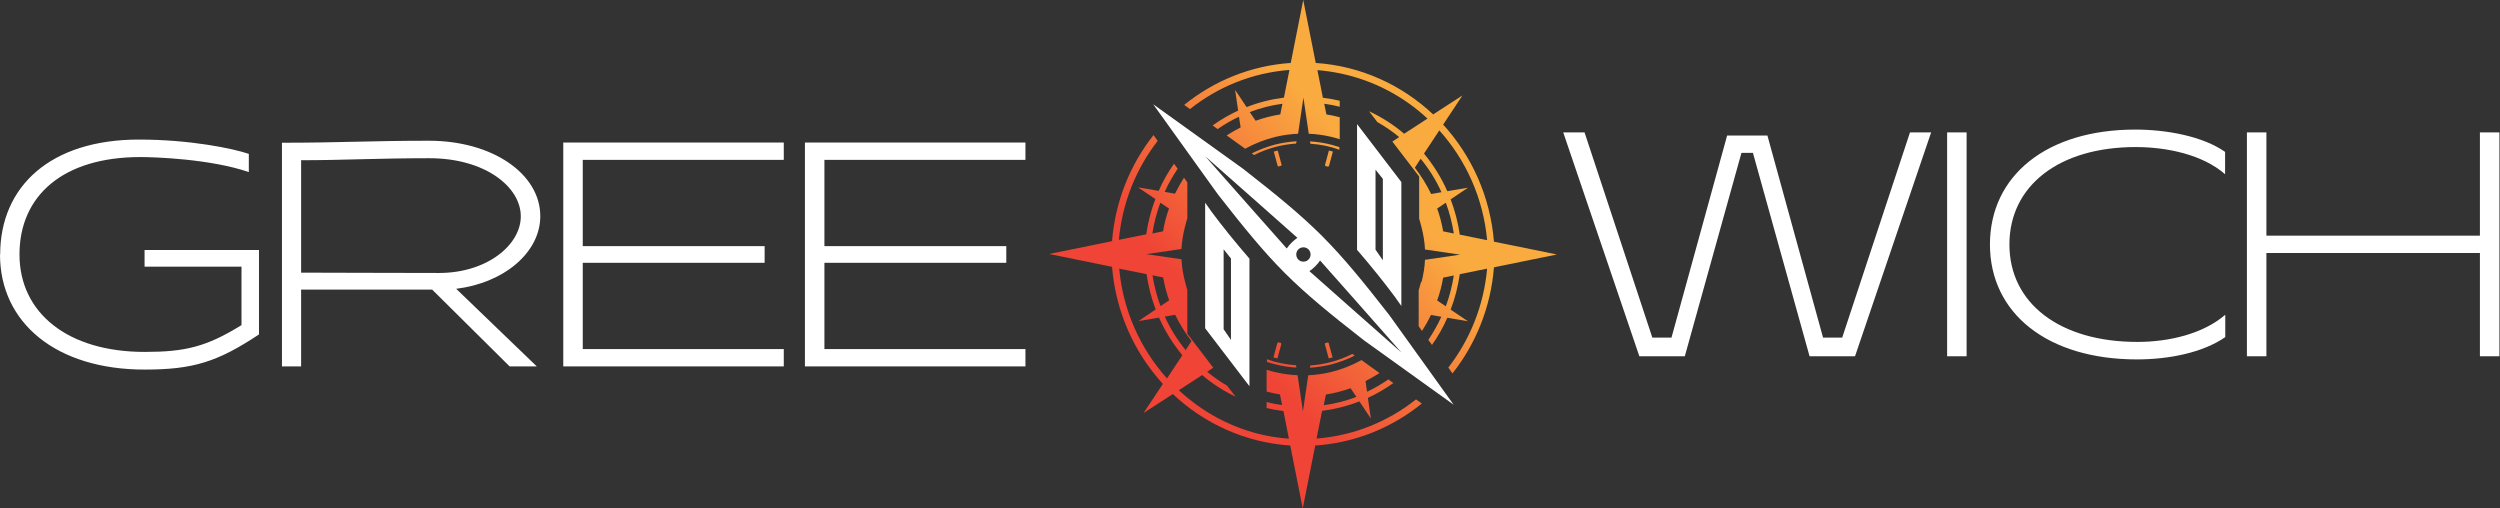 <svg width="295" height="60" viewBox="0 0 295 60" fill="none" xmlns="http://www.w3.org/2000/svg">
<rect x="0" y="0" width="295" height="60" fill="#333333" stroke="none"/>
<path d="M0 30.029C0 38.107 6.643 43.61 17.059 43.61C22.797 43.61 25.667 42.706 30.56 39.463V29.499H17.059V31.464H28.497V38.362C24.35 40.937 21.815 41.526 17.059 41.526C7.999 41.526 2.299 36.928 2.299 30.029C2.299 23.092 7.429 18.533 16.567 18.533C18.12 18.533 24.723 18.729 29.361 20.301V18.159C27.475 17.511 22.384 16.469 16.39 16.469C5.974 16.469 0.02 21.972 0.02 30.049L0 30.029ZM33.272 43.236H35.532V34.176H50.999L60.138 43.236H63.341L53.829 34.078C59.45 33.39 63.754 29.813 63.754 25.509C63.754 20.498 58.094 16.607 50.626 16.607C43.688 16.607 40.131 16.843 33.272 16.843V43.256V43.236ZM35.532 32.191V18.906C40.544 18.906 44.514 18.67 50.665 18.67C57.268 18.67 61.454 22.07 61.454 25.529C61.454 28.89 57.484 32.211 51.805 32.211C46.381 32.211 38.225 32.172 35.552 32.172L35.532 32.191ZM66.466 43.236H92.486V41.192H68.765V31.012H90.226V29.047H68.765V18.867H92.486V16.823H66.466V43.236ZM94.982 43.236H121.002V41.192H97.281V31.012H118.742V29.047H97.281V18.867H121.002V16.823H94.982V43.236Z" fill="white"/>
<path d="M184.461 15.624L193.443 42.037H198.808L205.49 18.041H206.846L213.528 42.037H218.893L227.874 15.624H225.378L217.38 39.836H215.12L208.556 15.997H203.8L197.236 39.836H194.975L186.977 15.624H184.481H184.461ZM229.761 42.037H232.06V15.624H229.761V42.037ZM234.812 28.831C234.812 36.987 241.612 42.411 252.165 42.411C255.899 42.411 259.928 41.625 262.581 39.777V37.144C259.948 39.404 255.938 40.347 252.204 40.347C243.046 40.347 237.111 35.788 237.111 28.85C237.111 21.913 242.968 17.353 252.008 17.353C255.742 17.353 259.928 18.258 262.561 20.557V17.923C259.928 16.076 255.663 15.29 251.969 15.29C241.513 15.29 234.812 20.714 234.812 28.87V28.831ZM265.136 42.037H267.435V29.853H292.63V42.037H294.93V15.624H292.63V27.809H267.435V15.624H265.136V42.037Z" fill="white"/>
<path fill-rule="evenodd" clip-rule="evenodd" d="M150.383 17.078C149.46 17.334 148.556 17.668 147.711 18.1L147.907 18.238L147.946 18.258L147.986 18.297C149.499 17.53 151.169 17.059 152.938 16.941L152.997 16.666C152.093 16.724 151.228 16.862 150.383 17.078ZM150.305 17.884L150.757 19.555C150.776 19.594 150.796 19.633 150.855 19.653C150.973 19.613 151.071 19.594 151.189 19.555C151.209 19.515 151.228 19.476 151.228 19.437L150.776 17.766C150.619 17.805 150.462 17.845 150.324 17.884H150.305ZM156.81 17.766L156.358 19.437C156.338 19.515 156.377 19.594 156.456 19.613L156.574 19.633L156.653 19.653C156.731 19.672 156.81 19.633 156.829 19.555L157.281 17.884C157.124 17.845 156.987 17.805 156.829 17.766H156.81ZM158.048 17.648V17.353C157.753 17.255 157.478 17.177 157.183 17.098C156.338 16.882 155.473 16.724 154.569 16.685L154.628 16.96C155.827 17.039 156.967 17.275 158.048 17.668V17.648ZM149.499 42.706C149.774 42.804 150.069 42.882 150.364 42.961C151.209 43.177 152.073 43.334 152.977 43.374L152.919 43.099C151.72 43.02 150.58 42.784 149.499 42.391V42.686V42.706ZM154.569 43.393C155.454 43.334 156.338 43.197 157.183 42.981C158.107 42.725 159.011 42.391 159.856 41.959L159.659 41.821L159.62 41.801L159.581 41.762C158.068 42.529 156.397 43 154.628 43.118L154.569 43.393ZM157.242 42.175L156.79 40.504C156.77 40.465 156.751 40.426 156.692 40.406C156.574 40.446 156.476 40.465 156.358 40.504C156.338 40.544 156.318 40.583 156.338 40.622L156.79 42.293C156.947 42.254 157.105 42.214 157.242 42.175ZM150.737 42.293L151.189 40.622C151.209 40.544 151.169 40.465 151.091 40.446L150.973 40.426L150.894 40.406C150.816 40.386 150.737 40.426 150.717 40.504L150.265 42.175C150.423 42.214 150.56 42.254 150.717 42.293H150.737ZM167.678 33.272C167.599 33.606 167.501 33.94 167.403 34.255V38.5L167.796 39.05C168.189 38.441 168.543 37.812 168.857 37.163L170.075 37.38C169.643 38.343 169.112 39.247 168.543 40.111L168.975 40.701C169.682 39.699 170.292 38.637 170.783 37.498L173.22 37.91L171.176 36.535C171.687 35.218 172.041 33.803 172.257 32.349L175.48 31.7C175.087 36.083 173.436 40.111 170.901 43.374L171.392 44.062C174.144 40.583 175.912 36.259 176.286 31.543L183.714 30.029L176.286 28.516C175.853 23.19 173.652 18.375 170.292 14.7L172.571 11.261L169.112 13.502C165.418 10.023 160.583 7.783 155.257 7.429L153.783 0L152.309 7.429C147.573 7.743 143.23 9.551 139.732 12.381L140.419 12.873C143.701 10.259 147.75 8.588 152.152 8.254L151.504 11.517C149.971 11.713 148.497 12.086 147.101 12.637L145.745 10.613L146.099 13.05C145.038 13.541 144.035 14.13 143.092 14.799L143.682 15.231C144.468 14.681 145.313 14.189 146.197 13.777L146.394 15.034C145.824 15.329 145.274 15.644 144.743 15.978L146.924 17.55C148.064 16.921 149.283 16.449 150.58 16.135C151.425 15.938 152.29 15.82 153.174 15.781L153.803 11.517L154.432 15.781C155.316 15.82 156.181 15.938 157.026 16.135C157.38 16.214 157.733 16.312 158.087 16.43V14.641V13.836C157.576 13.698 157.046 13.58 156.515 13.502L156.26 12.244C156.888 12.322 157.498 12.44 158.087 12.597V11.89C157.439 11.733 156.79 11.615 156.102 11.536L155.454 8.274C156.436 8.352 157.439 8.51 158.264 8.687C162.136 9.512 165.634 11.379 168.444 13.993L165.693 15.781C164.435 14.72 163.04 13.816 161.546 13.128L162.529 14.405C163.433 14.916 164.298 15.506 165.103 16.174L164.298 16.705L167.462 20.832V25.824C167.56 26.138 167.658 26.472 167.737 26.806C167.973 27.73 168.11 28.595 168.149 29.44L172.296 30.049L168.149 30.658C168.11 31.523 167.973 32.388 167.737 33.292L167.678 33.272ZM160.622 42.509C159.483 43.138 158.264 43.61 156.967 43.924C156.122 44.12 155.257 44.239 154.373 44.278L153.744 48.542L153.115 44.278C152.231 44.239 151.366 44.12 150.521 43.924C150.167 43.845 149.813 43.747 149.46 43.629V45.575V46.204C149.971 46.341 150.501 46.459 151.032 46.538L151.287 47.796C150.658 47.717 150.049 47.599 149.46 47.442V48.149C150.108 48.307 150.776 48.425 151.445 48.503L152.093 51.766C149.401 51.569 146.905 50.901 144.468 49.722C142.503 48.778 140.694 47.52 139.103 46.047L141.854 44.258C143.053 45.28 144.37 46.125 145.804 46.813L144.782 45.496C143.957 45.025 143.19 44.474 142.444 43.865L143.171 43.393L140.105 39.384V34.215C140.007 33.901 139.908 33.567 139.83 33.233C139.594 32.309 139.456 31.445 139.417 30.599L135.27 29.99L139.417 29.381C139.456 28.516 139.594 27.651 139.83 26.747C139.908 26.413 140.007 26.079 140.105 25.765V21.52L139.712 20.97C139.319 21.579 138.965 22.208 138.651 22.856L137.432 22.64C137.864 21.677 138.395 20.773 138.965 19.908L138.533 19.319C137.825 20.321 137.216 21.382 136.725 22.522L134.288 22.109L136.332 23.485C135.821 24.822 135.467 26.217 135.251 27.651L132.028 28.3C132.421 23.918 134.072 19.889 136.607 16.626L136.115 15.938C133.364 19.417 131.595 23.741 131.222 28.457L123.793 29.971L131.222 31.484C131.654 36.81 133.855 41.625 137.216 45.3L134.936 48.739L138.395 46.498C142.09 49.977 146.924 52.218 152.25 52.571L153.724 60L155.198 52.571C159.935 52.257 164.278 50.449 167.776 47.619L167.088 47.127C163.806 49.741 159.758 51.412 155.355 51.746L156.004 48.483C157.537 48.287 159.011 47.913 160.406 47.363L161.762 49.388L161.409 46.95C162.47 46.459 163.472 45.87 164.415 45.201L163.826 44.769C163.04 45.319 162.195 45.811 161.31 46.223L161.133 44.966C161.703 44.671 162.254 44.356 162.784 44.022L160.603 42.45L160.622 42.509ZM170.292 32.761L171.549 32.506C171.353 33.764 171.038 34.982 170.606 36.142L169.584 35.454C169.899 34.589 170.134 33.685 170.292 32.761ZM160.053 46.833C158.834 47.304 157.537 47.638 156.201 47.815L156.456 46.557C157.458 46.4 158.421 46.145 159.365 45.811L160.072 46.852L160.053 46.833ZM170.292 27.298L171.549 27.553C171.353 26.295 171.038 25.077 170.606 23.918L169.584 24.605C169.899 25.47 170.134 26.374 170.292 27.298ZM172.257 27.691L175.48 28.339C175.028 23.367 172.964 18.867 169.84 15.388L168.032 18.12C169.132 19.456 170.075 20.95 170.783 22.561L173.22 22.149L171.176 23.524C171.687 24.861 172.041 26.256 172.257 27.691ZM170.095 22.679C169.447 21.245 168.621 19.928 167.638 18.729L166.951 19.79C167.697 20.753 168.346 21.795 168.877 22.895L170.095 22.679ZM137.255 32.742L135.997 32.486C136.194 33.744 136.508 34.962 136.941 36.122L137.963 35.434C137.648 34.569 137.412 33.665 137.255 32.742ZM135.29 32.349L132.067 31.7C132.519 36.672 134.582 41.173 137.707 44.651L139.515 41.919C138.415 40.583 137.471 39.089 136.764 37.478L134.327 37.891L136.371 36.515C135.86 35.198 135.506 33.783 135.29 32.329V32.349ZM137.452 37.36C138.1 38.795 138.926 40.111 139.908 41.31L140.596 40.249C139.849 39.286 139.201 38.244 138.67 37.144L137.452 37.36ZM137.236 27.298L135.978 27.553C136.174 26.295 136.489 25.077 136.921 23.918L137.943 24.605C137.629 25.47 137.393 26.374 137.236 27.298ZM147.475 13.226C148.693 12.755 149.99 12.421 151.327 12.244L151.071 13.502C150.069 13.659 149.106 13.914 148.163 14.248L147.455 13.207L147.475 13.226Z" fill="url(#paint0_linear_3_28)"/>
<path fill-rule="evenodd" clip-rule="evenodd" d="M156.102 27.946L156.004 27.848L155.984 27.828L155.886 27.73C153.469 25.332 150.776 23.112 146.669 19.908L136.076 12.303L143.682 22.895C146.885 27.003 149.106 29.695 151.503 32.113L151.602 32.211L151.621 32.231L151.72 32.329C154.137 34.727 156.829 36.947 160.937 40.151L171.53 47.756L163.924 37.163C160.721 33.056 158.5 30.364 156.102 27.946ZM142.227 18.454L148.438 23.937L153.095 28.064C152.86 28.221 152.624 28.418 152.408 28.634C152.191 28.85 151.995 29.086 151.838 29.322L147.711 24.664L142.227 18.454ZM165.378 41.605L159.895 35.395L155.768 30.737C155.611 30.973 155.414 31.209 155.198 31.425C154.982 31.641 154.746 31.838 154.51 31.995L159.168 36.122L165.378 41.605ZM153.803 29.184C154.275 29.184 154.648 29.558 154.648 30.029C154.648 30.501 154.275 30.875 153.803 30.875C153.331 30.875 152.958 30.501 152.958 30.029C152.958 29.558 153.331 29.184 153.803 29.184Z" fill="white"/>
<path fill-rule="evenodd" clip-rule="evenodd" d="M142.208 23.937V38.736L147.435 45.575C147.435 40.131 147.435 35.984 147.435 30.521C145.843 28.673 144.291 26.787 142.856 24.841L142.837 24.802L142.208 23.917V23.937ZM144.389 29.42V38.854L145.254 40.111V30.501L144.389 29.42Z" fill="white"/>
<path fill-rule="evenodd" clip-rule="evenodd" d="M165.359 36.083V21.48L160.131 14.641C160.131 20.026 160.131 24.075 160.131 29.479C161.723 31.327 163.275 33.233 164.71 35.178L164.73 35.218L165.359 36.102V36.083ZM162.312 20.026V29.459L163.177 30.717V21.107L162.312 20.026Z" fill="white"/>
<defs>
<linearGradient id="paint0_linear_3_28" x1="144.311" y1="38.736" x2="163.276" y2="21.205" gradientUnits="userSpaceOnUse">
<stop stop-color="#EF4436"/>
<stop offset="1" stop-color="#FAAB40"/>
</linearGradient>
</defs>
</svg>
